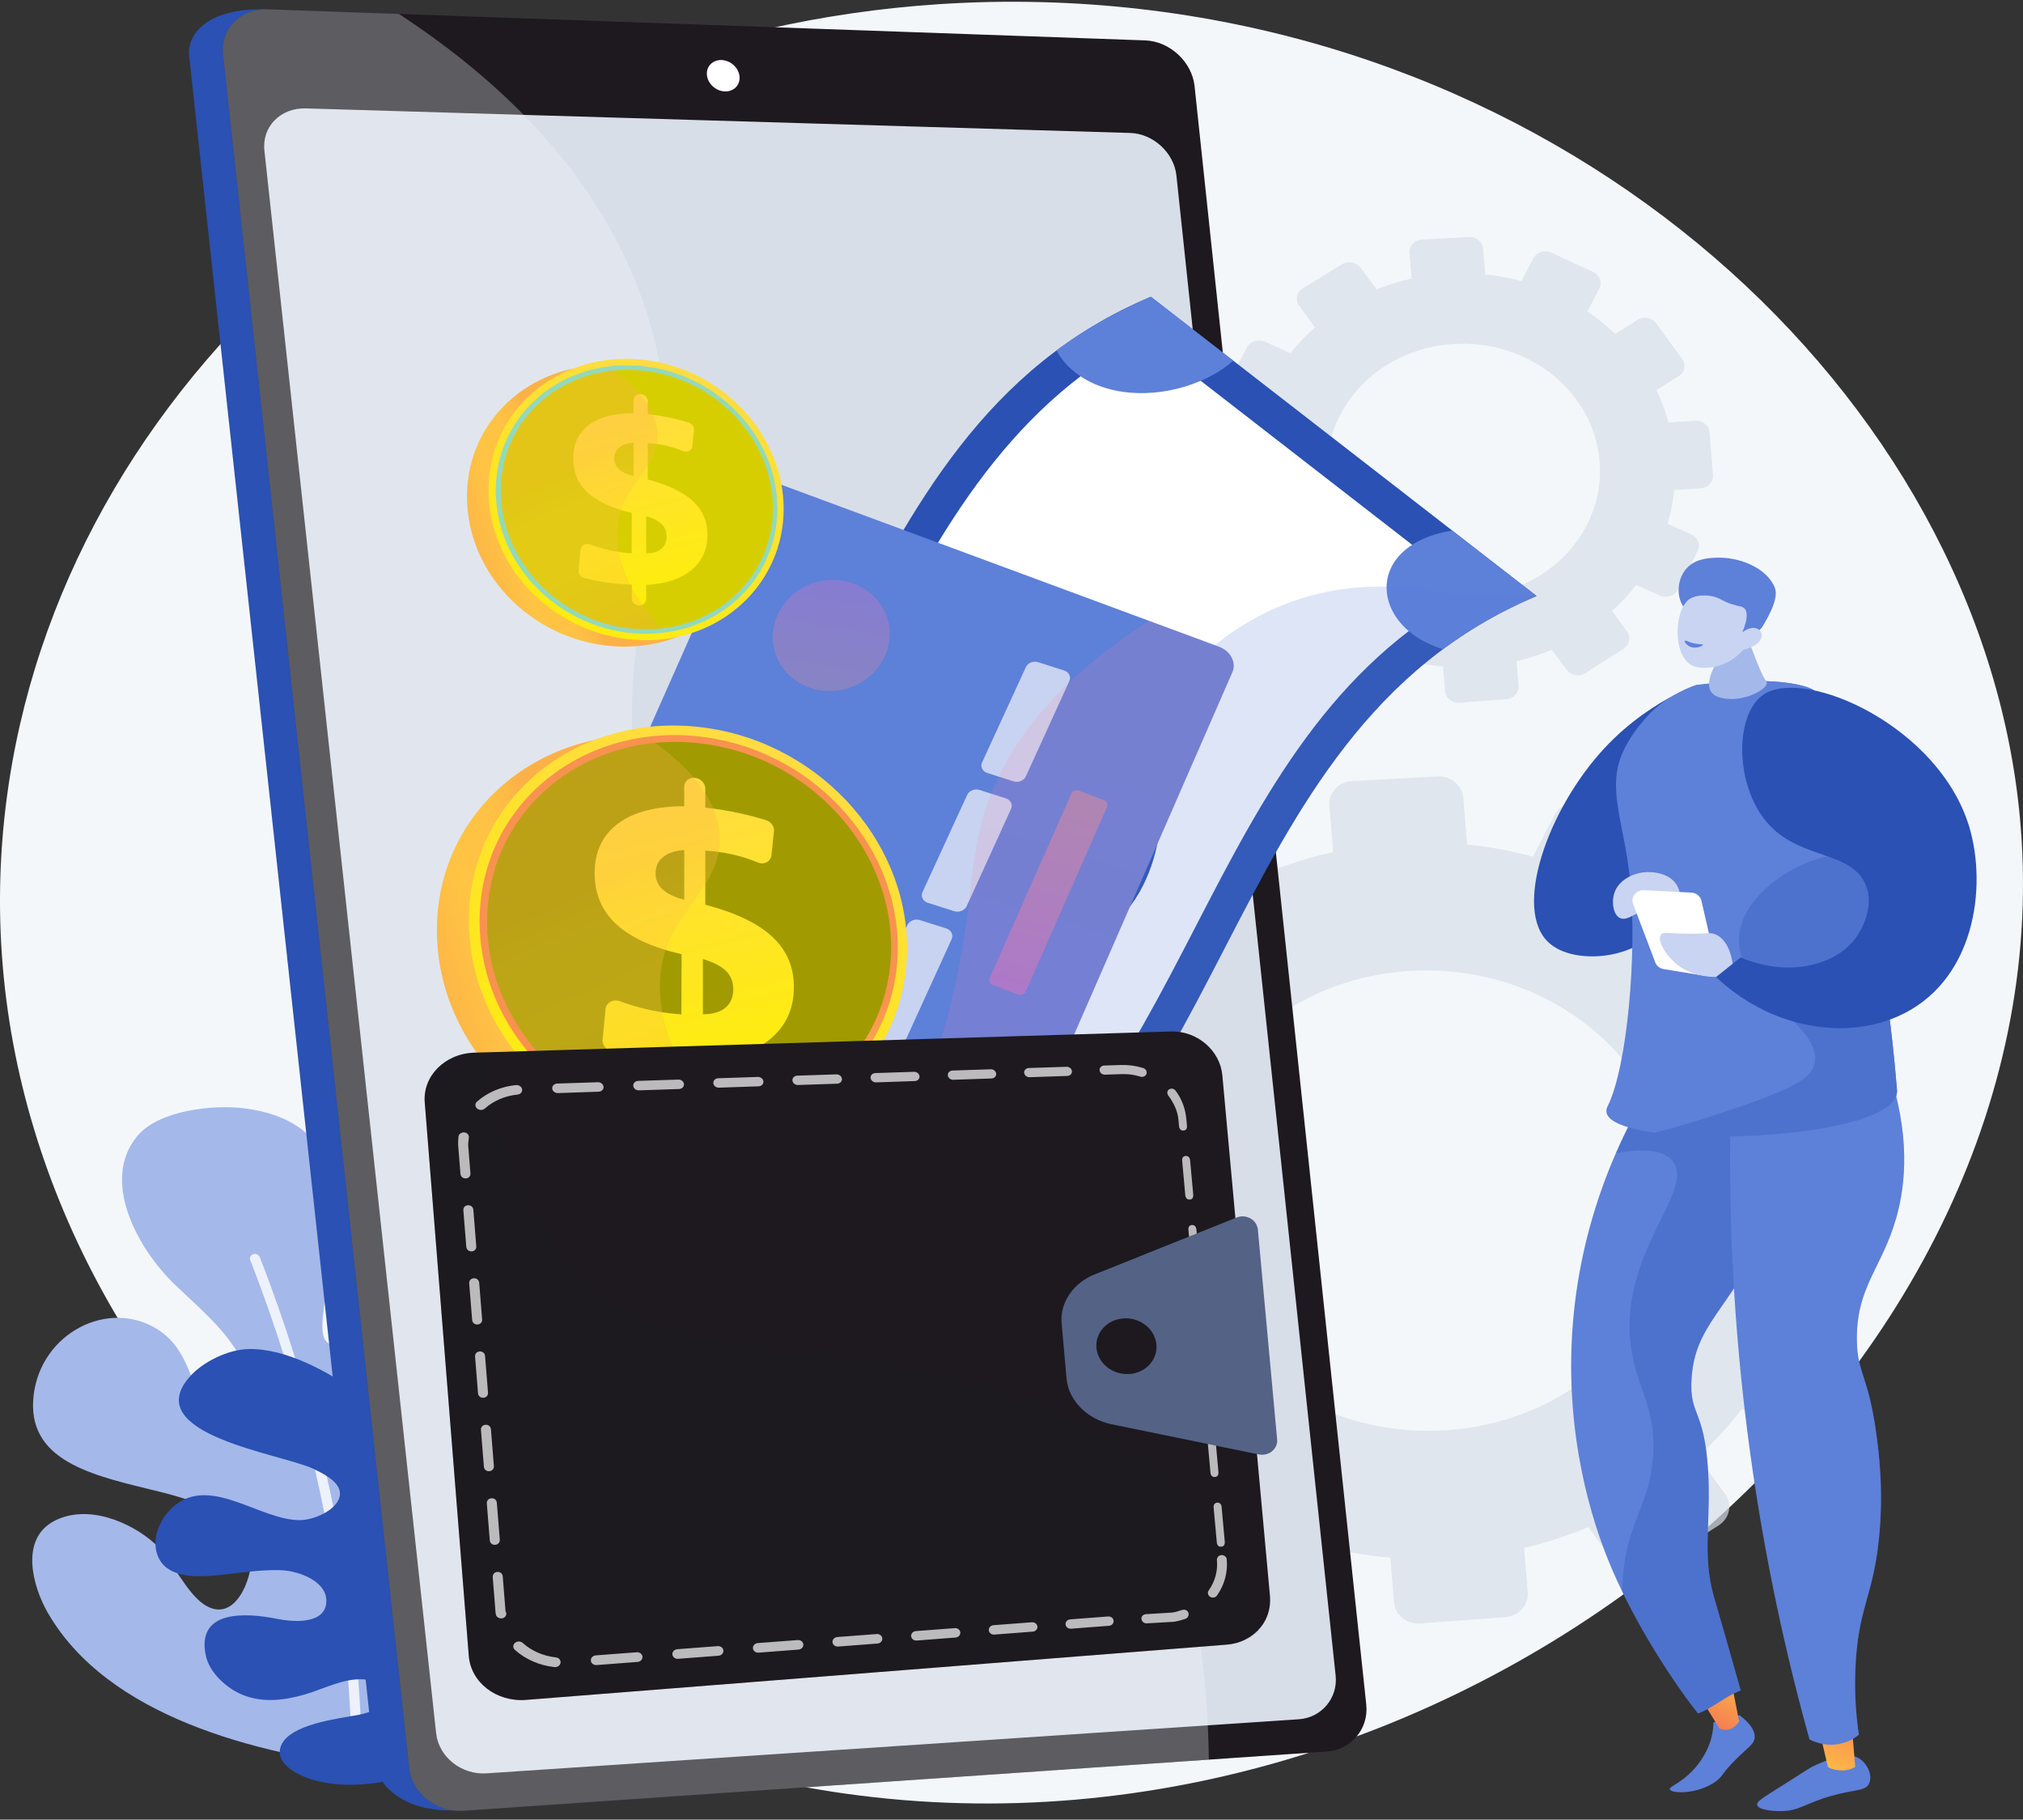 <svg width="169" height="152" viewBox="0 0 169 152" fill="none" xmlns="http://www.w3.org/2000/svg">
<rect x="0" y="0" width="169" height="152" fill="#333333" stroke="none"/>
<path d="M70.535 149.817C28.61 143.872 -5.461 106.754 0.729 65.499C6.01 30.315 38.953 2.934 78.457 0.348C81.317 0.16 84.211 0.102 87.131 0.182C109.169 0.778 128.75 9.032 143.232 21.522C157.646 33.953 167.011 50.58 168.716 68.023C173.256 114.432 122.68 157.212 70.535 149.817Z" fill="#F4F7FA"/>
<path d="M31.19 147.685C21.385 146.505 8.955 143.406 3.962 134.667C2.774 132.588 1.583 128.549 4.58 127.028C7.321 125.638 10.864 127.107 12.901 128.916C14.398 130.246 15.567 133.214 17.25 134.153C19.712 135.527 21.038 131.778 20.986 130.231C20.87 126.772 16.326 125.355 13.306 124.604C8.293 123.357 2.456 122.289 2.77 116.999C3.084 111.708 8.592 108.535 12.83 110.85C16.321 112.757 15.829 116.827 18.215 119.269C20.334 121.438 21.072 117.917 20.93 116.191C20.623 112.441 17.102 109.728 14.511 107.215C11.581 104.374 8.345 98.658 11.467 94.901C13.264 92.74 17.829 92.233 20.526 92.598C33.732 94.383 24.975 110.386 27.376 112.171C29.777 113.957 32.049 110.831 32.043 106.079C32.037 101.327 32.814 97.822 38.11 99.343C43.406 100.864 44.415 113.277 38.367 118.047C32.319 122.818 38.747 128.022 40.37 124.603C41.542 122.135 42.573 115.67 45.96 114.961C51.605 113.782 51.521 124.574 49.896 127.086C47.619 130.607 42.47 131.372 39.595 134.41C38.76 135.292 36.874 137.478 37.606 138.768C38.628 140.567 41.479 138.642 42.526 137.809C44.881 135.934 48.14 129.564 51.457 133.794C55.553 139.018 48.703 146.762 31.19 147.685Z" fill="#A4B8EA"/>
<g opacity="0.8">
<path d="M29.777 146.906C30.008 146.906 30.197 146.66 30.201 146.443C30.205 146.256 30.477 127.4 21.701 105.018C21.62 104.812 21.377 104.688 21.157 104.764C20.938 104.839 20.825 105.058 20.905 105.264C29.628 127.507 29.358 146.247 29.354 146.433C29.349 146.652 29.535 146.906 29.769 146.906C29.772 146.906 29.775 146.906 29.777 146.906Z" fill="white"/>
</g>
<path d="M23.389 146.134C23.717 144.205 27.658 143.654 29.246 143.373C30.167 143.211 31.477 143.043 31.951 142.152C32.448 141.216 31.692 140.493 30.723 140.327C28.989 140.031 27.123 141.062 25.511 141.532C23.779 142.036 21.983 142.274 20.266 141.577C18.897 141.022 17.495 139.703 17.197 138.315C16.372 134.473 20.483 134.693 23.162 135.233C24.462 135.495 27.018 135.692 27.247 133.972C27.491 132.142 25.004 131.22 23.468 131.165C21.461 131.093 19.487 131.507 17.496 131.642C15.7 131.764 13.574 131.581 13.076 129.646C12.691 128.151 13.59 126.433 14.888 125.546C17.889 123.496 21.843 126.992 25.046 126.985C26.178 126.982 28.047 126.204 28.361 125.066C28.679 123.906 27.07 123.124 26.187 122.701C23.573 121.447 11.562 119.842 15.864 114.986C16.947 113.764 19.039 112.736 20.728 112.693C23.914 112.611 27.493 114.636 29.948 116.383C33.808 119.13 37.186 122.911 39.379 126.962C44.225 135.916 41.877 141.919 41.877 141.919C40.472 144.089 38.298 146.345 35.903 147.568C33.088 149.004 28.728 149.636 25.666 148.519C24.675 148.157 23.185 147.329 23.389 146.134Z" fill="#2A51B3"/>
<path opacity="0.7" d="M154.483 92.777L150.414 93.034C149.947 91.334 149.334 89.691 148.573 88.126L151.948 86.004C152.869 85.425 153.106 84.254 152.477 83.388L148.54 77.963C147.909 77.095 146.65 76.859 145.726 77.436L142.305 79.574C141.006 78.328 139.594 77.184 138.085 76.16L139.888 72.692C140.375 71.757 139.949 70.621 138.937 70.155L132.598 67.234C131.583 66.766 130.363 67.146 129.874 68.083L128.057 71.562C126.281 71.078 124.442 70.739 122.561 70.543L122.245 66.641C122.16 65.594 121.175 64.795 120.044 64.858L112.959 65.249C111.823 65.312 110.971 66.214 111.057 67.265L111.374 71.178C109.529 71.587 107.746 72.134 106.045 72.82L103.656 69.557C103.011 68.677 101.722 68.435 100.775 69.017L94.845 72.664C93.895 73.248 93.649 74.437 94.297 75.318L96.695 78.581C95.333 79.786 94.089 81.101 92.974 82.507L89.137 80.772C88.098 80.302 86.849 80.691 86.348 81.641L83.209 87.588C82.706 88.54 83.144 89.691 84.185 90.159L87.994 91.871C87.474 93.543 87.118 95.273 86.921 97.044L82.704 97.311C81.55 97.384 80.683 98.302 80.769 99.362L81.306 105.989C81.392 107.048 82.398 107.846 83.552 107.77L87.734 107.494C88.206 109.232 88.833 110.908 89.611 112.506L86.17 114.656C85.215 115.253 84.968 116.449 85.619 117.327L89.684 122.809C90.333 123.685 91.632 123.909 92.584 123.311L95.998 121.165C97.338 122.436 98.796 123.593 100.354 124.627L98.57 128.045C98.071 129 98.506 130.145 99.54 130.601L105.996 133.448C107.027 133.903 108.264 133.498 108.76 132.544L110.521 129.159C112.343 129.631 114.226 129.95 116.15 130.12L116.453 133.862C116.539 134.913 117.527 135.697 118.661 135.613L125.736 135.09C126.865 135.007 127.71 134.09 127.626 133.042L127.323 129.311C129.184 128.868 130.978 128.286 132.684 127.563L134.943 130.636C135.578 131.501 136.846 131.72 137.776 131.126L143.578 127.422C144.504 126.831 144.742 125.652 144.11 124.789L141.845 121.697C143.187 120.471 144.411 119.14 145.501 117.718L149.122 119.345C150.129 119.798 151.338 119.402 151.822 118.462L154.843 112.588C155.326 111.65 154.903 110.521 153.898 110.067L150.271 108.426C150.765 106.77 151.101 105.057 151.279 103.305L155.315 103.039C156.425 102.966 157.257 102.065 157.173 101.026L156.646 94.53C156.562 93.492 155.594 92.707 154.483 92.777ZM117.806 81.105C129.209 80.427 139.095 88.421 139.949 98.958C140.803 109.495 132.309 118.676 120.915 119.47C109.452 120.268 99.408 112.284 98.545 101.631C97.682 90.979 106.333 81.787 117.806 81.105Z" fill="#D8DEE8"/>
<path opacity="0.7" d="M141.624 35.148L139.387 35.289C139.13 34.355 138.793 33.452 138.375 32.591L140.231 31.425C140.737 31.107 140.867 30.463 140.521 29.986L138.357 27.004C138.01 26.527 137.318 26.397 136.81 26.714L134.929 27.89C134.215 27.204 133.439 26.576 132.609 26.013L133.601 24.106C133.868 23.592 133.634 22.968 133.078 22.711L129.593 21.106C129.034 20.848 128.364 21.057 128.095 21.572L127.096 23.485C126.119 23.219 125.109 23.032 124.074 22.925L123.9 20.78C123.854 20.204 123.312 19.765 122.691 19.799L118.795 20.014C118.171 20.049 117.703 20.545 117.75 21.122L117.924 23.274C116.909 23.498 115.929 23.799 114.995 24.176L113.681 22.383C113.326 21.899 112.618 21.766 112.097 22.086L108.837 24.091C108.315 24.412 108.18 25.065 108.536 25.55L109.854 27.344C109.105 28.006 108.421 28.729 107.808 29.502L105.699 28.548C105.128 28.29 104.441 28.503 104.165 29.026L102.44 32.295C102.163 32.819 102.404 33.452 102.976 33.709L105.07 34.65C104.785 35.569 104.589 36.521 104.48 37.494L102.162 37.641C101.528 37.681 101.051 38.186 101.098 38.768L101.393 42.412C101.441 42.994 101.994 43.432 102.628 43.391L104.927 43.239C105.187 44.195 105.531 45.116 105.959 45.995L104.068 47.177C103.543 47.505 103.407 48.163 103.765 48.645L106 51.659C106.357 52.14 107.07 52.264 107.594 51.935L109.471 50.755C110.207 51.454 111.009 52.09 111.866 52.658L110.885 54.538C110.61 55.063 110.849 55.692 111.418 55.943L114.968 57.508C115.534 57.758 116.214 57.535 116.487 57.011L117.455 55.15C118.457 55.409 119.492 55.585 120.55 55.678L120.717 57.736C120.763 58.313 121.307 58.744 121.93 58.698L125.82 58.411C126.44 58.365 126.905 57.861 126.859 57.285L126.693 55.233C127.716 54.99 128.702 54.67 129.64 54.272L130.882 55.962C131.231 56.437 131.928 56.558 132.439 56.232L135.629 54.195C136.138 53.87 136.269 53.222 135.921 52.748L134.676 51.047C135.414 50.374 136.087 49.642 136.686 48.86L138.677 49.755C139.231 50.003 139.895 49.786 140.161 49.269L141.822 46.04C142.088 45.524 141.855 44.904 141.303 44.654L139.308 43.752C139.58 42.841 139.765 41.899 139.863 40.936L142.081 40.79C142.692 40.75 143.149 40.254 143.103 39.683L142.814 36.112C142.767 35.541 142.235 35.109 141.624 35.148ZM121.46 28.731C127.729 28.358 133.164 32.754 133.634 38.547C134.103 44.339 129.433 49.387 123.169 49.823C116.867 50.262 111.346 45.873 110.871 40.016C110.396 34.16 115.153 29.106 121.46 28.731Z" fill="#D8DEE8"/>
<path d="M145.327 143.283C146.55 144.209 146.619 144.867 146.58 145.187C146.516 145.704 146.1 145.904 145.105 146.879C143.759 148.198 143.965 148.375 143.279 148.852C141.766 149.905 139.626 149.835 139.497 149.477C139.406 149.226 140.374 149.021 141.475 147.826C142.492 146.724 142.836 145.632 142.928 145.311C143.095 144.729 143.138 144.225 143.146 143.876L145.327 143.283Z" fill="#5D80D9"/>
<path d="M141.231 140.463L143.64 144.393C144.22 144.633 144.774 144.512 145.289 143.811L144.349 139.034L141.231 140.463Z" fill="url(#paint0_linear_84_1609)"/>
<path d="M138.312 90.063C135.966 93.772 132.161 100.929 131.391 110.608C130.631 120.161 133.204 127.442 134.282 130.157C136.302 135.244 139.815 140.586 141.855 143.132C143.231 142.593 144.041 141.748 145.418 141.209C145.211 140.508 144.573 138.193 144.171 136.813C143.86 135.745 143.286 133.768 143.168 133.345C142.18 129.807 142.96 127.152 142.688 122.776C142.371 117.673 141.122 118.266 141.31 115.202C141.591 110.627 144.359 109.559 147.537 102.937C149.713 98.404 151.998 93.644 149.897 91.041C147.254 87.764 139.21 89.824 138.312 90.063Z" fill="#5D80D9"/>
<path d="M155.289 146.877C156.023 147.314 156.466 148.353 156.132 149.006C155.803 149.649 154.966 149.446 152.932 150.032C150.753 150.659 150.322 151.292 148.716 151.291C148.067 151.29 146.891 151.185 146.792 150.777C146.723 150.49 147.223 150.204 148.867 149.169C151.201 147.701 151.177 147.66 151.698 147.434C153.007 146.869 154.321 146.301 155.289 146.877Z" fill="#5D80D9"/>
<path d="M151.805 143.765L152.699 147.59C152.824 147.761 154.097 148.171 154.989 147.59L154.66 143.765H151.805Z" fill="url(#paint1_linear_84_1609)"/>
<path opacity="0.3" d="M149.897 91.041C147.254 87.764 139.21 89.824 138.312 90.063C137.348 91.587 136.139 93.702 134.994 96.326C137.845 95.801 139.082 96.278 139.659 96.911C141.897 99.368 134.889 104.794 136.33 113.027C136.894 116.247 138.365 117.697 138.096 121.63C137.895 124.556 136.925 126.038 136.253 128.18C135.851 129.466 135.539 131.047 135.524 132.957C137.539 137.106 140.188 141.052 141.855 143.132C143.231 142.593 144.041 141.748 145.418 141.209C145.211 140.508 144.573 138.193 144.171 136.813C143.86 135.745 143.286 133.768 143.168 133.345C142.18 129.807 142.96 127.152 142.688 122.776C142.371 117.673 141.122 118.266 141.31 115.202C141.591 110.627 144.359 109.559 147.537 102.937C149.713 98.404 151.997 93.643 149.897 91.041Z" fill="#2A51B3"/>
<path d="M144.595 92.073C144.368 100.607 144.711 110.496 146.211 121.396C147.432 130.27 149.207 138.276 151.163 145.3C151.434 145.443 152.382 145.903 153.597 145.688C154.458 145.535 155.033 145.118 155.289 144.906C155.076 143.471 154.86 141.3 155.037 138.676C155.341 134.166 156.475 133.248 156.962 128.58C157.389 124.488 156.939 121.144 156.721 119.594C156.05 114.822 155.139 114.724 155.121 111.866C155.093 107.465 157.242 105.889 158.423 101.697C159.211 98.9 159.629 94.724 157.647 88.998C153.297 90.023 148.946 91.048 144.595 92.073Z" fill="#5D80D9"/>
<path d="M139.945 58.022C138.347 58.862 136.128 60.254 134.059 62.472C129.288 67.589 126.337 76.007 129.404 78.762C131.49 80.636 136.438 80.068 138.142 77.844C139.396 76.208 138.494 74.199 138.061 71.344C137.595 68.271 137.612 63.815 139.945 58.022Z" fill="#2A51B3"/>
<path d="M158.472 91.056C156.705 69.251 151.073 60.325 151.565 57.675C150.856 57.198 148.055 56.44 141.71 57.222C141.168 57.408 139.721 57.955 138.286 59.183C138.286 59.183 137.953 59.468 137.497 59.968C141.954 60.756 146.495 63.133 148.129 66.5C150.96 72.938 145.702 80.134 148.129 85.816C149.404 88.801 151.445 91.447 153.88 93.921C156.665 93.271 158.573 92.313 158.472 91.056Z" fill="#5D80D9"/>
<path opacity="0.3" d="M157.647 88.998C156.374 89.298 155.1 89.598 153.826 89.898C154.493 92.047 155.132 95.272 154.363 98.934C153.301 103.989 150.556 105.099 150.153 109.658C149.789 113.759 151.857 114.596 152.847 120.067C153.862 125.673 152.326 128.31 152.005 132.999C151.785 136.208 152.142 140.406 154.227 145.516C154.742 145.325 155.102 145.061 155.289 144.906C155.076 143.471 154.86 141.3 155.037 138.676C155.341 134.166 156.475 133.248 156.962 128.58C157.389 124.488 156.939 121.144 156.721 119.594C156.05 114.822 155.139 114.724 155.121 111.866C155.093 107.465 157.242 105.889 158.423 101.697C159.211 98.9 159.629 94.724 157.647 88.998Z" fill="#5D80D9"/>
<path d="M138.286 59.183C138.286 59.183 136.598 60.621 135.614 62.735C134.131 65.919 135.728 68.652 136.207 73.851C136.732 79.555 135.989 89.056 134.276 92.46C134.246 92.519 134.171 92.689 134.202 92.903C134.665 96.193 158.828 95.447 158.472 91.056C156.705 69.251 151.073 60.325 151.565 57.675C150.856 57.198 148.055 56.44 141.71 57.222C141.168 57.408 139.721 57.955 138.286 59.183Z" fill="#5D80D9"/>
<path d="M145.469 51.746C145.469 51.746 147.029 56.332 147.534 56.884C148.04 57.436 145.506 58.878 143.564 58.228C141.781 57.63 143.565 55.085 143.565 55.085L145.469 51.746Z" fill="#A4B8EA"/>
<path d="M140.626 50.675C140.015 49.771 140.1 48.281 140.97 47.4C141.719 46.642 142.798 46.608 143.444 46.587C145.315 46.526 147.592 47.428 148.268 49.087C148.669 50.07 147.456 51.959 147.263 52.3C147.043 52.687 146.696 52.798 146.36 53.077C145.894 53.464 145.163 54.08 143.969 55.113C143.912 54.777 143.817 54.36 143.649 53.903C143.584 53.727 143.323 53.039 142.888 52.452C142.016 51.276 141.206 51.532 140.626 50.675Z" fill="#5D80D9"/>
<path d="M145.617 54.293C145.617 54.293 144.237 56.074 141.823 55.742C139.661 55.446 139.736 50.859 141.207 49.996C141.698 49.708 142.637 49.644 143.374 49.899C143.809 50.049 143.945 50.234 144.661 50.467C145.322 50.681 145.518 50.626 145.708 50.802C145.946 51.022 146.09 51.528 145.55 52.83C145.998 52.468 146.509 52.355 146.848 52.537C146.902 52.566 147.043 52.673 147.114 52.823C147.373 53.367 146.808 53.994 145.617 54.293Z" fill="#C8D4F2"/>
<path d="M140.919 53.538C140.919 53.538 141.369 53.803 142.183 53.821C142.223 53.822 142.265 53.836 142.269 53.856C142.281 53.929 141.733 54.213 141.265 54.05C140.932 53.935 140.693 53.613 140.745 53.54C140.768 53.509 140.844 53.519 140.919 53.538Z" fill="#5D80D9"/>
<path opacity="0.3" d="M151.659 71.802C149.022 72.669 145.523 75.105 145.289 78.226C144.928 83.02 152.552 85.65 151.536 89.009C151.259 89.925 150.384 90.751 144.676 92.68C142.366 93.461 140.221 94.097 138.273 94.624C145.257 95.588 158.738 94.344 158.472 91.056C157.796 82.709 156.553 76.254 155.304 71.311C154.038 71.265 152.808 71.424 151.659 71.802Z" fill="#2A51B3"/>
<path d="M143.357 81.611C147.646 85.689 153.769 86.973 158.477 84.933C165.015 82.1 166.026 74.069 164.501 69.042C161.957 60.65 150.866 55.756 147.372 57.992C144.845 59.608 144.869 65.864 147.88 68.995C150.587 71.809 154.745 71.098 155.875 73.965C156.722 76.112 155.086 78.276 154.945 78.457C153.125 80.79 149.158 81.582 145.406 79.979C144.723 80.523 144.04 81.067 143.357 81.611Z" fill="#2A51B3"/>
<path d="M134.865 74.584C135.214 73.533 136.349 72.995 137.242 72.879C138.116 72.765 139.555 72.951 140.129 74.02C140.665 75.021 140.243 76.42 139.011 77.179C138.837 76.776 138.526 76.246 137.979 76.085C136.972 75.789 136.099 77.018 135.355 76.697C134.763 76.441 134.609 75.355 134.865 74.584Z" fill="#C8D4F2"/>
<path d="M138.984 80.952L142.284 81.49C142.924 81.594 143.473 81.059 143.336 80.465L142.135 75.236C142.048 74.858 141.702 74.581 141.289 74.561L137.338 74.363C136.685 74.33 136.208 74.929 136.426 75.505L138.278 80.394C138.388 80.686 138.658 80.899 138.984 80.952Z" fill="white"/>
<path d="M144.744 80.506C144.473 78.686 143.654 78.209 143.357 78.074C142.86 77.847 142.615 78.023 140.878 77.997C139.327 77.974 138.96 77.825 138.763 78.074C138.392 78.544 139.155 79.781 140.021 80.506C141.234 81.523 142.738 81.61 143.357 81.611L144.744 80.506Z" fill="#C8D4F2"/>
<path d="M96.631 7.37L110.913 141.877C111.126 143.88 109.653 145.631 107.635 145.769L38.046 151.227C33.803 151.366 31.514 149.227 31.284 147.107L15.809 4.731C15.577 2.592 17.696 0.699 21.982 0.781L92.519 3.565C94.568 3.638 96.416 5.35 96.631 7.37Z" fill="#2A51B3"/>
<path d="M99.794 7.198L114.137 142.399C114.351 144.412 112.872 146.172 110.846 146.312L38.699 151.264C36.447 151.418 34.409 149.802 34.178 147.671L18.634 4.54C18.401 2.39 20.087 0.697 22.376 0.778L95.666 3.374C97.724 3.447 99.579 5.168 99.794 7.198Z" fill="#1D191F"/>
<path d="M98.276 14.658L111.578 139.969C111.778 141.85 110.394 143.492 108.497 143.618L40.639 148.135C38.544 148.274 36.65 146.765 36.434 144.781L22.088 12.577C21.871 10.577 23.437 8.991 25.563 9.055L94.416 11.107C96.34 11.164 98.074 12.762 98.276 14.658Z" fill="#D8DEE8"/>
<path d="M61.778 6.371C61.856 7.094 61.31 7.661 60.559 7.637C59.808 7.614 59.135 7.007 59.057 6.282C58.979 5.558 59.526 4.991 60.278 5.016C61.029 5.041 61.701 5.647 61.778 6.371Z" fill="white"/>
<g opacity="0.3">
<path d="M55.098 72.365C47.928 52.527 60.408 42.532 53.341 24.157C49.495 14.16 41.798 6.712 33.33 1.166L22.376 0.778C20.087 0.697 18.401 2.39 18.634 4.54L34.178 147.671C34.409 149.802 36.447 151.418 38.699 151.264L100.987 146.988C100.792 132.043 96.737 121.407 92.228 113.846C79.836 93.068 62.523 92.907 55.098 72.365Z" fill="#F4F7FA"/>
</g>
<path d="M96.14 24.788C106.882 33.121 117.624 41.454 128.366 49.786C100.654 61.456 103.879 97.123 76.167 108.792C65.425 100.459 54.682 92.126 43.94 83.794C71.653 72.125 68.428 36.457 96.14 24.788Z" fill="#2A51B3"/>
<path d="M122.934 49.36C99.425 61.764 100.311 93.092 76.802 105.496C67.659 98.404 58.516 91.312 49.373 84.22C72.882 71.816 71.996 40.488 95.505 28.084C104.648 35.176 113.791 42.268 122.934 49.36Z" fill="white"/>
<path d="M54.248 80.562C54.369 80.655 54.475 80.744 54.584 80.843C54.594 80.852 54.603 80.859 54.612 80.868C55.863 81.995 56.45 83.419 56.305 84.782C56.18 85.973 55.491 87.112 54.184 87.952C53.994 88.074 53.788 88.188 53.572 88.297C52.755 88.709 51.817 88.983 50.823 89.132C48.529 87.353 46.235 85.573 43.94 83.793C46.886 82.553 49.482 81.042 51.803 79.317C52.639 79.546 53.524 80 54.248 80.562Z" fill="#5D80D9"/>
<path d="M82.316 102.334C83.07 102.919 83.572 103.561 83.993 104.342C81.681 106.055 79.097 107.558 76.167 108.791C73.819 106.97 71.472 105.149 69.124 103.328C69.668 102.83 70.358 102.364 71.175 101.952C71.391 101.843 71.612 101.74 71.836 101.644C75.181 100.207 79.282 100.208 82.018 102.115C82.028 102.122 82.038 102.13 82.05 102.137C82.139 102.199 82.232 102.269 82.316 102.334Z" fill="#2A51B3"/>
<path d="M96.14 24.788C98.434 26.568 100.729 28.348 103.023 30.127C102.478 30.625 101.789 31.092 100.972 31.504C100.756 31.613 100.535 31.715 100.311 31.812C97 33.233 92.96 33.256 90.224 31.406C90.096 31.321 89.992 31.246 89.871 31.153C89.147 30.591 88.562 29.905 88.278 29.265C90.599 27.54 93.195 26.029 96.14 24.788Z" fill="#5D80D9"/>
<path d="M121.324 44.323C123.672 46.144 126.019 47.965 128.367 49.786C125.436 51.02 122.852 52.522 120.54 54.236C119.522 53.9 118.693 53.51 117.939 52.925C117.855 52.86 117.766 52.788 117.686 52.718C117.676 52.71 117.666 52.702 117.657 52.694C116.438 51.641 115.812 50.31 115.836 49.008C115.86 47.7 116.548 46.427 117.973 45.511C118.163 45.389 118.364 45.271 118.58 45.162C119.397 44.75 120.33 44.473 121.324 44.323Z" fill="#5D80D9"/>
<path d="M91.77 56.374C96.914 60.364 98.434 68.157 95.469 74.016C92.505 79.876 85.647 81.171 80.457 77.144C75.313 73.154 73.793 65.361 76.757 59.502C79.722 53.642 86.579 52.347 91.77 56.374Z" fill="#2A51B3"/>
<path d="M88 63.367C87.095 63.566 86.158 64.142 85.076 65.323C84.313 64.731 83.551 64.14 82.788 63.548C82.818 63.499 82.848 63.45 82.877 63.401C83.177 62.922 83.512 62.491 83.873 62.131C84.08 61.923 84.3 61.729 84.529 61.556C84.785 61.363 84.785 60.946 84.535 60.71C84.221 60.414 83.906 60.117 83.592 59.821C83.394 59.636 83.11 59.631 82.925 59.806C82.616 60.097 82.311 60.425 82.032 60.746C81.653 61.181 81.304 61.639 80.973 62.14C80.706 61.933 80.44 61.727 80.173 61.52C79.94 61.339 79.633 61.367 79.478 61.61C79.321 61.853 79.394 62.178 79.629 62.361C79.901 62.572 80.174 62.783 80.446 62.994C79.793 64.256 79.52 65.436 79.645 66.504C79.772 67.58 80.286 68.468 81.192 69.171C82.069 69.851 82.959 70.09 83.859 69.887C84.754 69.685 85.685 69.042 86.643 67.963C87.49 68.624 88.337 69.284 89.184 69.945C88.852 70.487 88.476 70.985 88.058 71.438C87.79 71.729 87.503 72 87.2 72.252C86.94 72.468 86.936 72.907 87.199 73.151C87.606 73.527 88.013 73.903 88.419 74.279C88.622 74.466 88.907 74.461 89.092 74.273C89.397 73.963 89.687 73.626 89.964 73.266C90.338 72.781 90.699 72.232 91.037 71.647C91.078 71.575 91.119 71.503 91.159 71.431C91.45 71.656 91.74 71.881 92.029 72.106C92.265 72.288 92.567 72.262 92.702 72.001C92.704 71.999 92.705 71.996 92.706 71.993C92.841 71.733 92.765 71.414 92.531 71.232C92.237 71.004 91.943 70.776 91.649 70.548C92.068 69.61 92.3 68.714 92.335 67.876C92.353 67.514 92.336 67.153 92.279 66.808C92.097 65.674 91.545 64.763 90.629 64.052C89.781 63.395 88.902 63.17 88 63.367ZM87.326 67.195C87.69 66.846 88.052 66.601 88.369 66.542C88.684 66.483 89.001 66.568 89.308 66.807C89.647 67.07 89.844 67.397 89.908 67.775C89.972 68.153 89.894 68.555 89.66 69.005C88.882 68.402 88.104 67.798 87.326 67.195ZM83.462 66.685C83.172 66.75 82.89 66.677 82.618 66.467C82.33 66.243 82.16 65.954 82.106 65.598C82.052 65.241 82.138 64.812 82.298 64.431C82.998 64.974 83.698 65.517 84.399 66.06C84.056 66.426 83.752 66.618 83.462 66.685Z" fill="white"/>
<path opacity="0.2" d="M128.262 49.705C128.297 49.732 128.332 49.759 128.367 49.786C100.654 61.456 103.879 97.123 76.167 108.792C65.652 100.635 55.137 92.479 44.622 84.322C46.151 84.171 47.803 84.08 49.584 84.108C51.641 84.142 53.87 84.332 56.305 84.783C59.01 85.283 61.968 86.104 65.246 87.402C81.442 93.838 86.096 88.419 88.903 79.268C89.674 76.842 90.34 74.171 91.147 71.456C91.502 70.262 91.899 69.059 92.341 67.864C93.21 65.525 94.254 63.218 95.515 61.074C99.64 53.746 106.88 48.787 115.836 49.008C117.476 49.03 119.15 49.211 120.826 49.551C121.263 49.64 121.722 49.707 122.204 49.755C123.947 49.932 125.974 49.863 128.262 49.705Z" fill="#5D80D9"/>
<path d="M101.242 55.039C102.204 55.396 102.702 56.349 102.349 57.158L80.086 108.42C79.705 109.291 78.371 109.918 77.379 109.532L41.111 95.411C40.14 95.033 39.737 93.715 40.137 92.862L62.587 42.407C62.956 41.615 64.028 41.253 64.969 41.602L101.242 55.039Z" fill="#5D80D9"/>
<path d="M101.835 54.024C102.803 54.383 103.305 55.344 102.948 56.16L80.272 108.075C79.889 108.952 78.758 109.352 77.76 108.964L41.265 94.762C40.288 94.382 39.818 93.368 40.22 92.51L62.912 41.321C63.284 40.522 64.364 40.156 65.311 40.507L101.835 54.024Z" fill="#5D80D9"/>
<g opacity="0.7">
<path d="M74.443 89.543L70.602 97.968C70.43 98.344 69.952 98.546 69.538 98.416L67.273 97.704C66.86 97.574 66.663 97.16 66.835 96.784L70.705 88.363C70.875 87.993 71.35 87.796 71.759 87.925L74.005 88.634C74.415 88.763 74.612 89.172 74.443 89.543Z" fill="#F4F7FA"/>
<path d="M79.498 78.457L75.727 86.728C75.559 87.097 75.086 87.293 74.677 87.164L72.434 86.456C72.025 86.326 71.828 85.918 71.998 85.549L75.796 77.283C75.963 76.919 76.432 76.727 76.838 76.856L79.062 77.561C79.468 77.69 79.664 78.093 79.498 78.457Z" fill="#F4F7FA"/>
<path d="M84.462 67.571L80.759 75.692C80.594 76.054 80.127 76.246 79.722 76.117L77.501 75.412C77.095 75.284 76.9 74.882 77.066 74.52L80.796 66.403C80.96 66.046 81.423 65.859 81.825 65.987L84.028 66.689C84.429 66.817 84.625 67.214 84.462 67.571Z" fill="#F4F7FA"/>
<path d="M89.336 56.881L85.7 64.856C85.537 65.212 85.076 65.399 84.675 65.271L82.475 64.57C82.074 64.442 81.879 64.046 82.042 63.69L85.705 55.719C85.866 55.368 86.324 55.186 86.722 55.313L88.903 56.012C89.301 56.139 89.496 56.53 89.336 56.881Z" fill="#F4F7FA"/>
</g>
<path d="M63.593 90.117L61.782 94.112C61.452 94.84 60.502 95.172 59.671 94.85L55.146 93.098C54.317 92.777 53.912 91.922 54.245 91.198L56.073 87.219C56.404 86.499 57.349 86.171 58.174 86.489L62.683 88.224C63.511 88.543 63.921 89.394 63.593 90.117Z" fill="#54C390"/>
<path d="M63.031 90.23L61.474 93.662C61.169 94.334 60.295 94.639 59.526 94.342L55.64 92.838C54.873 92.541 54.501 91.754 54.808 91.085L56.377 87.666C56.683 86.999 57.553 86.697 58.318 86.991L62.191 88.483C62.958 88.778 63.335 89.561 63.031 90.23ZM55.001 91.159C54.736 91.736 55.057 92.413 55.718 92.669L59.603 94.172C60.265 94.428 61.018 94.165 61.281 93.587L62.838 90.156C63.099 89.58 62.775 88.905 62.115 88.651L58.241 87.159C57.583 86.906 56.833 87.166 56.57 87.74L55.001 91.159Z" fill="url(#paint2_linear_84_1609)"/>
<path d="M56.16 92.939L58.759 87.26L56.16 92.939Z" fill="#F4F7FA"/>
<path d="M58.855 87.297L56.256 92.977L56.063 92.902L58.663 87.223L58.855 87.297Z" fill="url(#paint3_linear_84_1609)"/>
<path d="M57.621 93.505L60.215 87.82L57.621 93.505Z" fill="#F4F7FA"/>
<path d="M60.311 87.858L57.717 93.542L57.524 93.467L60.119 87.783L60.311 87.858Z" fill="url(#paint4_linear_84_1609)"/>
<path d="M59.083 94.07L61.673 88.382L59.083 94.07Z" fill="#F4F7FA"/>
<path d="M61.769 88.419L59.179 94.108L58.986 94.033L61.576 88.345L61.769 88.419Z" fill="url(#paint5_linear_84_1609)"/>
<path d="M61.817 90.841L61.095 92.432C60.911 92.836 60.382 93.02 59.92 92.842L56.528 91.531C56.066 91.352 55.84 90.876 56.025 90.473L56.752 88.887C56.936 88.485 57.464 88.302 57.924 88.479L61.311 89.785C61.772 89.963 62.001 90.438 61.817 90.841Z" fill="#FEC045"/>
<path d="M61.914 90.879L61.191 92.469C60.986 92.921 60.398 93.126 59.881 92.926L56.489 91.615C55.973 91.416 55.722 90.887 55.928 90.436L56.656 88.85C56.861 88.401 57.448 88.197 57.963 88.395L61.349 89.701C61.865 89.9 62.119 90.428 61.914 90.879ZM56.121 90.511C55.957 90.868 56.157 91.288 56.566 91.446L59.958 92.757C60.368 92.916 60.835 92.753 60.998 92.394L61.721 90.804C61.883 90.446 61.682 90.027 61.272 89.869L57.886 88.563C57.477 88.406 57.012 88.568 56.848 88.924L56.121 90.511Z" fill="url(#paint6_linear_84_1609)"/>
<path opacity="0.15" d="M78.472 87.322C77.15 91.827 75.979 94.571 73.469 97.201C70.023 100.814 65.73 102.461 63.046 103.238L77.76 108.964C78.758 109.352 79.889 108.952 80.273 108.074L102.948 56.16C103.305 55.344 102.804 54.383 101.835 54.023L95.988 51.855C87.071 57.545 83.706 63.35 82.304 67.702C80.61 72.96 81.613 76.621 78.472 87.322Z" fill="url(#paint7_linear_84_1609)"/>
<g opacity="0.42">
<path d="M82.594 89.685L77.473 101.305C77.376 101.527 77.089 101.628 76.836 101.53L74.754 100.724C74.502 100.626 74.376 100.365 74.473 100.144L79.613 88.543C79.71 88.325 79.993 88.226 80.244 88.322L82.312 89.114C82.563 89.21 82.69 89.467 82.594 89.685Z" fill="url(#paint8_linear_84_1609)"/>
<path d="M92.489 67.395L85.675 82.853C85.578 83.073 85.292 83.175 85.039 83.078L82.957 82.285C82.704 82.189 82.577 81.93 82.675 81.71L89.513 66.276C89.609 66.061 89.892 65.962 90.142 66.056L92.206 66.831C92.457 66.925 92.584 67.179 92.489 67.395Z" fill="url(#paint9_linear_84_1609)"/>
</g>
<path opacity="0.26" d="M71.339 48.754C73.85 49.689 75.006 52.408 73.927 54.805C72.859 57.178 70 58.335 67.535 57.409C65.074 56.485 63.903 53.821 64.926 51.437C65.958 49.031 68.832 47.819 71.339 48.754Z" fill="url(#paint10_linear_84_1609)"/>
<g opacity="0.53">
<path d="M61.97 84.964C62.134 85.338 61.942 85.772 61.539 85.932C61.133 86.093 60.672 85.915 60.509 85.537C60.348 85.161 60.546 84.73 60.949 84.573C61.35 84.418 61.806 84.592 61.97 84.964Z" fill="#F4F7FA"/>
<path d="M65.781 83.921C65.754 83.986 65.7 84.04 65.626 84.07C65.478 84.128 65.305 84.062 65.24 83.922C64.28 81.85 61.715 80.87 59.448 81.707C59.294 81.764 59.122 81.698 59.062 81.56C59.003 81.422 59.079 81.265 59.232 81.209C61.792 80.272 64.686 81.377 65.776 83.711C65.809 83.78 65.808 83.856 65.781 83.921Z" fill="#F4F7FA"/>
<path d="M64.703 84.346C64.675 84.412 64.62 84.467 64.545 84.497C64.395 84.556 64.221 84.489 64.156 84.348C63.457 82.81 61.557 82.084 59.883 82.713C59.729 82.77 59.555 82.704 59.495 82.564C59.435 82.424 59.511 82.265 59.664 82.208C61.636 81.474 63.87 82.327 64.7 84.134C64.732 84.204 64.731 84.28 64.703 84.346Z" fill="#F4F7FA"/>
<path d="M63.611 84.777C63.582 84.844 63.527 84.9 63.451 84.93C63.299 84.99 63.123 84.922 63.06 84.78C62.617 83.789 61.397 83.322 60.323 83.732C60.169 83.791 59.994 83.724 59.933 83.582C59.872 83.441 59.948 83.279 60.102 83.221C60.771 82.968 61.5 82.968 62.158 83.219C62.817 83.471 63.332 83.947 63.609 84.563C63.642 84.634 63.64 84.711 63.611 84.777Z" fill="#F4F7FA"/>
</g>
<path d="M73.103 80.011C73.103 89.285 65.359 96.58 55.461 96.295C45.16 95.999 36.497 87.669 36.497 77.7C36.497 67.731 45.16 60.495 55.461 61.499C65.359 62.464 73.103 70.737 73.103 80.011Z" fill="url(#paint11_linear_84_1609)"/>
<path d="M75.777 79.211C75.777 88.485 68.033 95.78 58.135 95.496C47.834 95.2 39.171 86.869 39.171 76.9C39.171 66.931 47.834 59.695 58.135 60.699C68.033 61.664 75.777 69.937 75.777 79.211Z" fill="url(#paint12_linear_84_1609)"/>
<path d="M75.001 79.162C75.001 88.027 67.591 94.99 58.135 94.703C48.313 94.405 40.066 86.455 40.066 76.956C40.066 67.458 48.313 60.549 58.135 61.491C67.591 62.398 75.001 70.296 75.001 79.162Z" fill="url(#paint13_linear_84_1609)"/>
<path d="M74.444 79.127C74.444 87.7 67.274 94.424 58.135 94.137C48.654 93.838 40.703 86.16 40.703 76.996C40.703 67.833 48.654 61.158 58.135 62.057C67.274 62.924 74.444 70.554 74.444 79.127Z" fill="#A19B01"/>
<path d="M58.042 64.974C58.528 65.018 58.922 65.428 58.922 65.89V67.469C59.894 67.57 60.868 67.728 61.843 67.943C62.562 68.101 63.276 68.29 63.986 68.508C64.411 68.639 64.7 69.041 64.657 69.455L64.45 71.435C64.395 71.96 63.841 72.268 63.319 72.05C62.852 71.855 62.373 71.688 61.882 71.549C61.025 71.306 60.121 71.148 59.17 71.074L58.922 71.055V75.576C61.459 76.24 63.322 77.134 64.526 78.259C65.724 79.378 66.321 80.773 66.321 82.448C66.321 84.259 65.661 85.709 64.336 86.802C63.003 87.902 61.135 88.52 58.719 88.654V90.396C58.719 90.859 58.326 91.219 57.839 91.201L57.823 91.201C57.336 91.183 56.94 90.791 56.94 90.327V88.609L56.547 88.592C55.415 88.544 54.33 88.436 53.294 88.267C52.526 88.142 51.777 87.981 51.045 87.783C50.603 87.663 50.3 87.269 50.34 86.845L50.584 84.3C50.636 83.751 51.226 83.43 51.785 83.637C52.436 83.877 53.095 84.08 53.762 84.245C54.802 84.501 55.856 84.666 56.924 84.739L56.94 79.711C54.504 79.147 52.681 78.311 51.483 77.204C50.28 76.092 49.676 74.668 49.676 72.938C49.676 71.147 50.331 69.764 51.635 68.794C52.933 67.829 54.778 67.349 57.159 67.35V65.736C57.159 65.272 57.554 64.931 58.042 64.974ZM57.159 71.008C56.406 71.06 55.819 71.253 55.399 71.589C54.978 71.926 54.768 72.378 54.768 72.946C54.768 73.484 54.963 73.934 55.352 74.295C55.74 74.655 56.343 74.943 57.159 75.158V71.008H57.159ZM58.719 80.114V84.725C59.538 84.726 60.165 84.543 60.603 84.177C61.04 83.811 61.258 83.293 61.258 82.624C61.258 82.015 61.056 81.509 60.649 81.107C60.242 80.704 59.6 80.373 58.719 80.114Z" fill="url(#paint14_linear_84_1609)"/>
<path opacity="0.3" d="M55.184 81.226C55.735 76.13 60.737 73.973 60.084 69.285C59.682 66.396 57.343 63.962 54.734 62.06C46.822 62.837 40.703 68.973 40.703 76.997C40.703 86.16 48.654 93.839 58.135 94.137C59.056 94.166 59.955 94.121 60.829 94.014C57.064 90.505 54.711 85.605 55.184 81.226Z" fill="url(#paint15_linear_84_1609)"/>
<path d="M63.665 43.043C63.665 49.289 58.45 54.203 51.783 54.011C44.845 53.812 39.011 48.201 39.011 41.487C39.011 34.773 44.845 29.899 51.783 30.575C58.45 31.225 63.665 36.797 63.665 43.043Z" fill="url(#paint16_linear_84_1609)"/>
<path d="M65.467 42.505C65.467 48.751 60.251 53.664 53.585 53.473C46.647 53.273 40.812 47.663 40.812 40.949C40.812 34.234 46.647 29.36 53.585 30.037C60.251 30.687 65.467 36.259 65.467 42.505Z" fill="url(#paint17_linear_84_1609)"/>
<path d="M64.944 42.472C64.944 48.443 59.953 53.132 53.584 52.939C46.969 52.738 41.415 47.384 41.415 40.986C41.415 34.589 46.969 29.936 53.584 30.57C59.953 31.181 64.944 36.501 64.944 42.472Z" fill="#93D9B9"/>
<path d="M64.569 42.448C64.569 48.222 59.74 52.751 53.585 52.558C47.199 52.357 41.844 47.185 41.844 41.014C41.844 34.842 47.199 30.346 53.585 30.952C59.74 31.535 64.569 36.674 64.569 42.448Z" fill="#D7CE01"/>
<path d="M53.521 32.916C53.849 32.945 54.114 33.221 54.114 33.533V34.596C54.769 34.664 55.425 34.771 56.082 34.916C56.566 35.022 57.047 35.149 57.525 35.296C57.811 35.384 58.006 35.655 57.977 35.934L57.837 37.267C57.8 37.621 57.427 37.828 57.075 37.682C56.761 37.55 56.438 37.438 56.107 37.344C55.53 37.181 54.922 37.074 54.281 37.025L54.114 37.012V40.056C55.823 40.504 57.078 41.106 57.888 41.863C58.695 42.617 59.097 43.557 59.097 44.685C59.097 45.904 58.653 46.881 57.76 47.617C56.863 48.358 55.605 48.775 53.978 48.865V50.038C53.978 50.35 53.712 50.592 53.385 50.58L53.374 50.58C53.046 50.568 52.779 50.304 52.779 49.991V48.834L52.515 48.823C51.752 48.791 51.021 48.718 50.323 48.604C49.806 48.52 49.302 48.411 48.809 48.278C48.511 48.197 48.307 47.932 48.334 47.646L48.498 45.932C48.533 45.562 48.931 45.346 49.307 45.485C49.745 45.647 50.19 45.784 50.639 45.895C51.339 46.068 52.049 46.179 52.768 46.228L52.779 42.841C51.139 42.461 49.911 41.898 49.104 41.153C48.293 40.404 47.887 39.445 47.887 38.279C47.887 37.073 48.328 36.142 49.206 35.489C50.081 34.839 51.323 34.515 52.926 34.516V33.429C52.927 33.117 53.193 32.887 53.521 32.916ZM52.927 36.98C52.42 37.015 52.025 37.145 51.742 37.371C51.458 37.598 51.316 37.903 51.316 38.285C51.316 38.647 51.447 38.95 51.71 39.193C51.971 39.436 52.377 39.63 52.927 39.775V36.98ZM53.978 43.113V46.218C54.529 46.219 54.951 46.096 55.246 45.849C55.541 45.602 55.688 45.254 55.688 44.804C55.688 44.393 55.551 44.052 55.278 43.782C55.004 43.51 54.571 43.287 53.978 43.113Z" fill="url(#paint18_linear_84_1609)"/>
<path opacity="0.3" d="M51.597 43.862C51.968 40.43 55.337 38.977 54.897 35.82C54.626 33.874 53.051 32.234 51.294 30.953C45.965 31.477 41.844 35.609 41.844 41.014C41.844 47.185 47.199 52.357 53.584 52.558C54.205 52.577 54.81 52.547 55.399 52.475C52.863 50.111 51.278 46.811 51.597 43.862Z" fill="url(#paint19_linear_84_1609)"/>
<path d="M102.113 89.815L106.089 133.282C106.191 134.404 105.828 135.457 105.065 136.211C104.412 136.86 103.535 137.299 102.511 137.38L43.946 141.999C41.464 142.194 39.339 140.542 39.163 138.327L35.483 92.083C35.309 89.906 37.153 88.012 39.62 87.936L97.822 86.164C100.03 86.097 101.926 87.768 102.113 89.815Z" fill="#1D191F"/>
<path opacity="0.2" d="M105.129 136.211C104.476 136.86 103.575 137.299 102.551 137.38L43.965 141.998C41.484 142.194 39.339 140.542 39.163 138.327L35.483 92.083C35.309 89.906 37.153 88.012 39.62 87.937L40.298 87.916C40.544 89.11 40.873 90.45 41.188 91.736C41.232 91.914 41.277 92.108 41.32 92.279C41.685 93.763 41.998 94.984 42.054 95.141C43.88 100.262 46.462 106.146 51.917 109.008C60.252 113.386 70.805 112.6 79.571 114.996C85.343 116.575 91.269 118.709 95.862 122.28C99.217 124.889 102.049 128.106 103.705 131.87C104.305 133.233 104.775 134.703 105.129 136.211Z" fill="#1D191F"/>
<g opacity="0.7">
<path d="M97.826 135.488C97.825 135.488 97.824 135.488 97.823 135.488L95.806 135.605C95.577 135.623 95.374 135.444 95.355 135.23C95.335 135.016 95.504 134.856 95.734 134.839L97.747 134.714C97.748 134.714 97.749 134.714 97.749 134.714C98.095 134.714 98.43 134.587 98.753 134.487C98.969 134.419 99.205 134.511 99.277 134.714C99.35 134.918 99.235 135.165 99.018 135.233C98.634 135.352 98.237 135.488 97.826 135.488ZM92.647 135.809L89.471 136.053C89.239 136.07 89.035 135.91 89.016 135.695C88.997 135.479 89.17 135.29 89.402 135.272L92.577 135.031C92.808 135.014 93.01 135.174 93.03 135.388C93.049 135.603 92.877 135.792 92.647 135.809ZM86.277 136.297L83.064 136.544C82.829 136.562 82.623 136.401 82.604 136.184C82.585 135.967 82.76 135.777 82.995 135.759L86.208 135.515C86.442 135.497 86.646 135.658 86.665 135.874C86.684 136.09 86.51 136.28 86.277 136.297ZM79.831 136.791L76.579 137.041C76.342 137.059 76.133 136.897 76.115 136.679C76.096 136.461 76.273 136.269 76.511 136.251L79.763 136.004C79.999 135.986 80.206 136.148 80.224 136.365C80.243 136.582 80.067 136.773 79.831 136.791ZM73.308 137.291L70.016 137.544C69.776 137.562 69.566 137.399 69.547 137.18C69.528 136.96 69.708 136.767 69.949 136.749L73.24 136.499C73.479 136.481 73.688 136.644 73.707 136.862C73.725 137.081 73.547 137.273 73.308 137.291ZM66.705 137.797L63.374 138.053C63.13 138.071 62.918 137.908 62.899 137.687C62.881 137.466 63.063 137.272 63.307 137.253L66.638 137.001C66.88 136.982 67.091 137.146 67.11 137.366C67.128 137.586 66.947 137.779 66.705 137.797ZM60.022 138.31L56.65 138.568C56.404 138.587 56.189 138.422 56.17 138.2C56.152 137.978 56.337 137.782 56.584 137.764L59.956 137.508C60.2 137.489 60.414 137.654 60.432 137.875C60.451 138.096 60.267 138.291 60.022 138.31ZM53.258 138.828L49.844 139.09C49.594 139.109 49.377 138.943 49.359 138.719C49.341 138.496 49.528 138.299 49.778 138.28L53.191 138.021C53.439 138.002 53.655 138.168 53.673 138.39C53.691 138.613 53.505 138.809 53.258 138.828ZM46.41 139.259C46.38 139.261 46.349 139.261 46.317 139.258C45.071 139.127 43.896 138.616 43.01 137.818C42.833 137.659 42.837 137.4 43.018 137.241C43.199 137.081 43.489 137.081 43.665 137.24C44.408 137.909 45.392 138.338 46.435 138.448C46.685 138.475 46.861 138.677 46.828 138.9C46.8 139.096 46.621 139.243 46.41 139.259ZM101.354 133.454C101.265 133.46 101.173 133.44 101.093 133.39C100.903 133.272 100.85 133.032 100.975 132.854C101.506 132.1 101.744 131.223 101.661 130.318C101.642 130.106 101.81 129.92 102.036 129.904C102.263 129.888 102.462 130.047 102.481 130.259C102.579 131.338 102.297 132.383 101.664 133.283C101.592 133.385 101.476 133.445 101.354 133.454ZM41.916 135.191C41.671 135.208 41.447 135.059 41.42 134.84C41.413 134.78 41.4 134.728 41.395 134.667L41.162 131.75C41.144 131.526 41.295 131.327 41.548 131.31C41.8 131.293 41.98 131.458 41.998 131.682L42.232 134.596C42.236 134.647 42.288 134.692 42.294 134.742C42.321 134.966 42.162 135.171 41.91 135.189C41.904 135.189 41.922 135.19 41.916 135.191ZM102.019 129.204C101.792 129.221 101.67 129.062 101.651 128.85L101.386 125.935C101.367 125.723 101.458 125.538 101.685 125.523C101.911 125.508 102.033 125.666 102.052 125.878L102.317 128.79C102.336 129.002 102.245 129.188 102.019 129.204ZM41.366 129.044C41.114 129.061 40.933 128.895 40.915 128.67L40.669 125.594C40.651 125.37 40.802 125.173 41.055 125.157C41.307 125.141 41.487 125.308 41.505 125.532L41.752 128.605C41.77 128.829 41.619 129.027 41.366 129.044ZM101.49 123.381C101.264 123.396 101.142 123.236 101.122 123.024L100.858 120.116C100.839 119.904 100.93 119.721 101.156 119.707C101.383 119.693 101.504 119.853 101.524 120.064L101.788 122.97C101.807 123.182 101.716 123.366 101.49 123.381ZM40.874 122.896C40.621 122.911 40.441 122.744 40.423 122.52L40.177 119.45C40.16 119.227 40.311 119.032 40.563 119.018C40.815 119.003 40.995 119.171 41.013 119.394L41.259 122.461C41.277 122.685 41.126 122.88 40.874 122.896ZM100.962 117.569C100.736 117.583 100.614 117.422 100.595 117.211L100.331 114.308C100.312 114.097 100.403 113.915 100.629 113.903C100.855 113.89 100.977 114.051 100.996 114.262L101.26 117.162C101.279 117.373 101.188 117.555 100.962 117.569ZM40.382 116.761C40.13 116.776 39.95 116.607 39.932 116.384L39.687 113.321C39.669 113.097 39.82 112.905 40.072 112.892C40.325 112.878 40.505 113.047 40.522 113.27L40.768 116.331C40.786 116.554 40.635 116.747 40.382 116.761ZM100.436 111.769C100.209 111.782 100.087 111.62 100.068 111.409L99.805 108.513C99.786 108.302 99.877 108.122 100.103 108.11C100.329 108.099 100.451 108.261 100.47 108.471L100.733 111.365C100.752 111.576 100.661 111.757 100.436 111.769ZM39.892 110.64C39.64 110.653 39.46 110.483 39.442 110.261L39.197 107.204C39.18 106.981 39.331 106.791 39.583 106.779C39.835 106.767 40.015 106.937 40.032 107.16L40.277 110.213C40.295 110.436 40.144 110.627 39.892 110.64ZM99.91 105.981C99.684 105.992 99.562 105.83 99.543 105.619L99.28 102.729C99.261 102.518 99.353 102.34 99.578 102.33C99.804 102.32 99.926 102.483 99.945 102.693L100.207 105.581C100.226 105.791 100.136 105.97 99.91 105.981ZM39.403 104.532C39.151 104.544 38.971 104.373 38.953 104.15L38.709 101.1C38.691 100.878 38.842 100.69 39.094 100.679C39.346 100.669 39.526 100.84 39.544 101.062L39.788 104.109C39.806 104.331 39.655 104.521 39.403 104.532ZM99.385 100.205C99.16 100.215 99.037 100.052 99.018 99.841L98.757 96.957C98.737 96.747 98.829 96.571 99.055 96.561C99.28 96.552 99.402 96.716 99.421 96.926L99.683 99.808C99.702 100.018 99.611 100.195 99.385 100.205ZM38.915 98.438C38.663 98.448 38.483 98.275 38.465 98.054L38.282 95.764C38.26 95.49 38.272 95.215 38.3 94.945C38.324 94.725 38.551 94.57 38.802 94.596C39.053 94.623 39.193 94.824 39.169 95.044C39.145 95.269 39.098 95.501 39.116 95.731L39.3 98.018C39.317 98.24 39.166 98.427 38.915 98.438ZM98.862 94.441C98.636 94.45 98.514 94.285 98.495 94.075L98.444 93.518C98.38 92.806 98.049 92.117 97.604 91.524C97.472 91.348 97.484 91.113 97.668 90.999C97.853 90.885 98.078 90.936 98.21 91.112C98.741 91.819 99.031 92.642 99.109 93.49L99.159 94.047C99.178 94.257 99.088 94.433 98.862 94.441ZM40.202 92.719C40.079 92.723 39.953 92.683 39.856 92.6C39.674 92.442 39.666 92.189 39.84 92.033C40.707 91.256 41.866 90.762 43.104 90.641C43.351 90.621 43.581 90.775 43.617 90.994C43.653 91.213 43.481 91.41 43.234 91.434C42.197 91.537 41.226 91.952 40.5 92.603C40.418 92.677 40.312 92.715 40.202 92.719ZM95.416 89.956C95.367 89.958 95.317 89.951 95.267 89.935C94.762 89.778 94.237 89.707 93.708 89.724L92.308 89.772C92.079 89.779 91.879 89.615 91.86 89.404C91.841 89.193 92.011 89.016 92.239 89.009L93.639 88.963C94.27 88.942 94.896 89.027 95.498 89.216C95.716 89.284 95.841 89.501 95.777 89.699C95.728 89.853 95.581 89.951 95.416 89.956ZM89.168 89.877L86.01 89.984C85.779 89.991 85.577 89.826 85.558 89.614C85.539 89.402 85.711 89.224 85.942 89.216L89.1 89.112C89.329 89.105 89.53 89.27 89.549 89.481C89.568 89.692 89.397 89.869 89.168 89.877ZM82.833 90.09L79.638 90.198C79.404 90.206 79.2 90.039 79.181 89.826C79.163 89.613 79.337 89.434 79.57 89.426L82.766 89.321C82.998 89.313 83.201 89.479 83.22 89.692C83.238 89.904 83.065 90.082 82.833 90.09ZM76.424 90.306L73.19 90.415C72.954 90.423 72.747 90.255 72.728 90.041C72.71 89.827 72.887 89.647 73.123 89.639L76.356 89.532C76.591 89.524 76.796 89.691 76.815 89.905C76.834 90.119 76.658 90.298 76.424 90.306ZM69.937 90.525L66.665 90.635C66.426 90.643 66.217 90.474 66.199 90.258C66.18 90.043 66.36 89.862 66.599 89.854L69.871 89.746C70.108 89.738 70.316 89.906 70.334 90.121C70.353 90.336 70.175 90.516 69.937 90.525ZM63.373 90.746L60.062 90.857C59.82 90.865 59.608 90.696 59.59 90.479C59.572 90.262 59.754 90.079 59.996 90.071L63.307 89.962C63.547 89.954 63.757 90.123 63.775 90.339C63.794 90.555 63.614 90.737 63.373 90.746ZM56.73 90.969L53.378 91.082C53.133 91.09 52.92 90.92 52.902 90.701C52.884 90.483 53.068 90.299 53.313 90.291L56.664 90.181C56.908 90.173 57.12 90.343 57.138 90.56C57.156 90.778 56.973 90.961 56.73 90.969ZM50.006 91.195L46.613 91.31C46.365 91.318 46.15 91.147 46.132 90.927C46.114 90.707 46.3 90.522 46.548 90.514L49.941 90.403C50.187 90.394 50.401 90.565 50.419 90.784C50.438 91.003 50.252 91.187 50.006 91.195Z" fill="white"/>
</g>
<path d="M104.473 101.786C104.116 101.582 103.689 101.55 103.316 101.701L91.407 106.472C89.698 107.164 88.532 108.784 88.687 110.526L89.098 115.158C89.263 117.012 90.864 118.562 92.826 118.967L105.15 121.494C105.54 121.574 105.962 121.478 106.258 121.235C106.553 120.992 106.726 120.63 106.692 120.259L105.083 102.725C105.047 102.341 104.829 101.99 104.473 101.786Z" fill="#546286"/>
<path d="M96.605 112.316C96.721 113.597 95.697 114.7 94.316 114.779C92.931 114.858 91.712 113.878 91.597 112.591C91.483 111.304 92.514 110.202 93.899 110.129C95.28 110.056 96.49 111.035 96.605 112.316Z" fill="#1D191F"/>
<defs>
<linearGradient id="paint0_linear_84_1609" x1="145.362" y1="138.903" x2="141.967" y2="144.86" gradientUnits="userSpaceOnUse">
<stop stop-color="#FFC444"/>
<stop offset="0.996" stop-color="#F36F56"/>
</linearGradient>
<linearGradient id="paint1_linear_84_1609" x1="151.934" y1="148.514" x2="155.206" y2="141.28" gradientUnits="userSpaceOnUse">
<stop stop-color="#FFC444"/>
<stop offset="0.996" stop-color="#F36F56"/>
</linearGradient>
<linearGradient id="paint2_linear_84_1609" x1="57.549" y1="93.823" x2="59.309" y2="87.247" gradientUnits="userSpaceOnUse">
<stop stop-color="#FF9085"/>
<stop offset="1" stop-color="#FB6FBB"/>
</linearGradient>
<linearGradient id="paint3_linear_84_1609" x1="56.245" y1="92.974" x2="57.844" y2="87.004" gradientUnits="userSpaceOnUse">
<stop stop-color="#FF9085"/>
<stop offset="1" stop-color="#FB6FBB"/>
</linearGradient>
<linearGradient id="paint4_linear_84_1609" x1="57.703" y1="93.538" x2="59.302" y2="87.565" gradientUnits="userSpaceOnUse">
<stop stop-color="#FF9085"/>
<stop offset="1" stop-color="#FB6FBB"/>
</linearGradient>
<linearGradient id="paint5_linear_84_1609" x1="59.163" y1="94.103" x2="60.763" y2="88.127" gradientUnits="userSpaceOnUse">
<stop stop-color="#FF9085"/>
<stop offset="1" stop-color="#FB6FBB"/>
</linearGradient>
<linearGradient id="paint6_linear_84_1609" x1="58.138" y1="92.466" x2="59.145" y2="88.705" gradientUnits="userSpaceOnUse">
<stop stop-color="#FF9085"/>
<stop offset="1" stop-color="#FB6FBB"/>
</linearGradient>
<linearGradient id="paint7_linear_84_1609" x1="72.488" y1="103.889" x2="100.84" y2="11.139" gradientUnits="userSpaceOnUse">
<stop stop-color="#FB6FBB"/>
<stop offset="1" stop-color="#FF9085"/>
</linearGradient>
<linearGradient id="paint8_linear_84_1609" x1="75.79" y1="101.253" x2="79.318" y2="88.071" gradientUnits="userSpaceOnUse">
<stop stop-color="#FB6FBB"/>
<stop offset="1" stop-color="#FF9085"/>
</linearGradient>
<linearGradient id="paint9_linear_84_1609" x1="84.009" y1="82.806" x2="88.603" y2="65.641" gradientUnits="userSpaceOnUse">
<stop stop-color="#FB6FBB"/>
<stop offset="1" stop-color="#FF9085"/>
</linearGradient>
<linearGradient id="paint10_linear_84_1609" x1="68.126" y1="57.607" x2="69.547" y2="48.373" gradientUnits="userSpaceOnUse">
<stop stop-color="#FF9085"/>
<stop offset="1" stop-color="#FB6FBB"/>
</linearGradient>
<linearGradient id="paint11_linear_84_1609" x1="48.526" y1="80.736" x2="27.454" y2="87.958" gradientUnits="userSpaceOnUse">
<stop stop-color="#FCB148"/>
<stop offset="0.052" stop-color="#FDBA46"/>
<stop offset="0.142" stop-color="#FFC244"/>
<stop offset="0.318" stop-color="#FFC444"/>
<stop offset="0.485" stop-color="#FDB946"/>
<stop offset="0.775" stop-color="#F99C4D"/>
<stop offset="0.866" stop-color="#F8924F"/>
<stop offset="1" stop-color="#F8924F"/>
</linearGradient>
<linearGradient id="paint12_linear_84_1609" x1="65.796" y1="60.838" x2="48.726" y2="101.054" gradientUnits="userSpaceOnUse">
<stop stop-color="#FFDB44"/>
<stop offset="1" stop-color="#FEEF06"/>
</linearGradient>
<linearGradient id="paint13_linear_84_1609" x1="62.29" y1="102.41" x2="59.053" y2="83.523" gradientUnits="userSpaceOnUse">
<stop stop-color="#FCB148"/>
<stop offset="0.052" stop-color="#FDBA46"/>
<stop offset="0.142" stop-color="#FFC244"/>
<stop offset="0.318" stop-color="#FFC444"/>
<stop offset="0.485" stop-color="#FDB946"/>
<stop offset="0.775" stop-color="#F99C4D"/>
<stop offset="0.866" stop-color="#F8924F"/>
<stop offset="1" stop-color="#F8924F"/>
</linearGradient>
<linearGradient id="paint14_linear_84_1609" x1="53.889" y1="65.479" x2="60.626" y2="92.443" gradientUnits="userSpaceOnUse">
<stop stop-color="#FFDB44"/>
<stop offset="1" stop-color="#FEEF06"/>
</linearGradient>
<linearGradient id="paint15_linear_84_1609" x1="50.035" y1="73.911" x2="63.6" y2="104.663" gradientUnits="userSpaceOnUse">
<stop stop-color="#FCB148"/>
<stop offset="0.052" stop-color="#FDBA46"/>
<stop offset="0.142" stop-color="#FFC244"/>
<stop offset="0.318" stop-color="#FFC444"/>
<stop offset="0.485" stop-color="#FDB946"/>
<stop offset="0.775" stop-color="#F99C4D"/>
<stop offset="0.866" stop-color="#F8924F"/>
<stop offset="1" stop-color="#F8924F"/>
</linearGradient>
<linearGradient id="paint16_linear_84_1609" x1="47.113" y1="43.532" x2="32.92" y2="48.396" gradientUnits="userSpaceOnUse">
<stop stop-color="#FCB148"/>
<stop offset="0.052" stop-color="#FDBA46"/>
<stop offset="0.142" stop-color="#FFC244"/>
<stop offset="0.318" stop-color="#FFC444"/>
<stop offset="0.485" stop-color="#FDB946"/>
<stop offset="0.775" stop-color="#F99C4D"/>
<stop offset="0.866" stop-color="#F8924F"/>
<stop offset="1" stop-color="#F8924F"/>
</linearGradient>
<linearGradient id="paint17_linear_84_1609" x1="58.744" y1="30.13" x2="47.248" y2="57.217" gradientUnits="userSpaceOnUse">
<stop stop-color="#FFDB44"/>
<stop offset="1" stop-color="#FEEF06"/>
</linearGradient>
<linearGradient id="paint18_linear_84_1609" x1="50.725" y1="33.256" x2="55.262" y2="51.417" gradientUnits="userSpaceOnUse">
<stop stop-color="#FFDB44"/>
<stop offset="1" stop-color="#FEEF06"/>
</linearGradient>
<linearGradient id="paint19_linear_84_1609" x1="48.129" y1="38.935" x2="57.265" y2="59.647" gradientUnits="userSpaceOnUse">
<stop stop-color="#FCB148"/>
<stop offset="0.052" stop-color="#FDBA46"/>
<stop offset="0.142" stop-color="#FFC244"/>
<stop offset="0.318" stop-color="#FFC444"/>
<stop offset="0.485" stop-color="#FDB946"/>
<stop offset="0.775" stop-color="#F99C4D"/>
<stop offset="0.866" stop-color="#F8924F"/>
<stop offset="1" stop-color="#F8924F"/>
</linearGradient>
</defs>
</svg>
